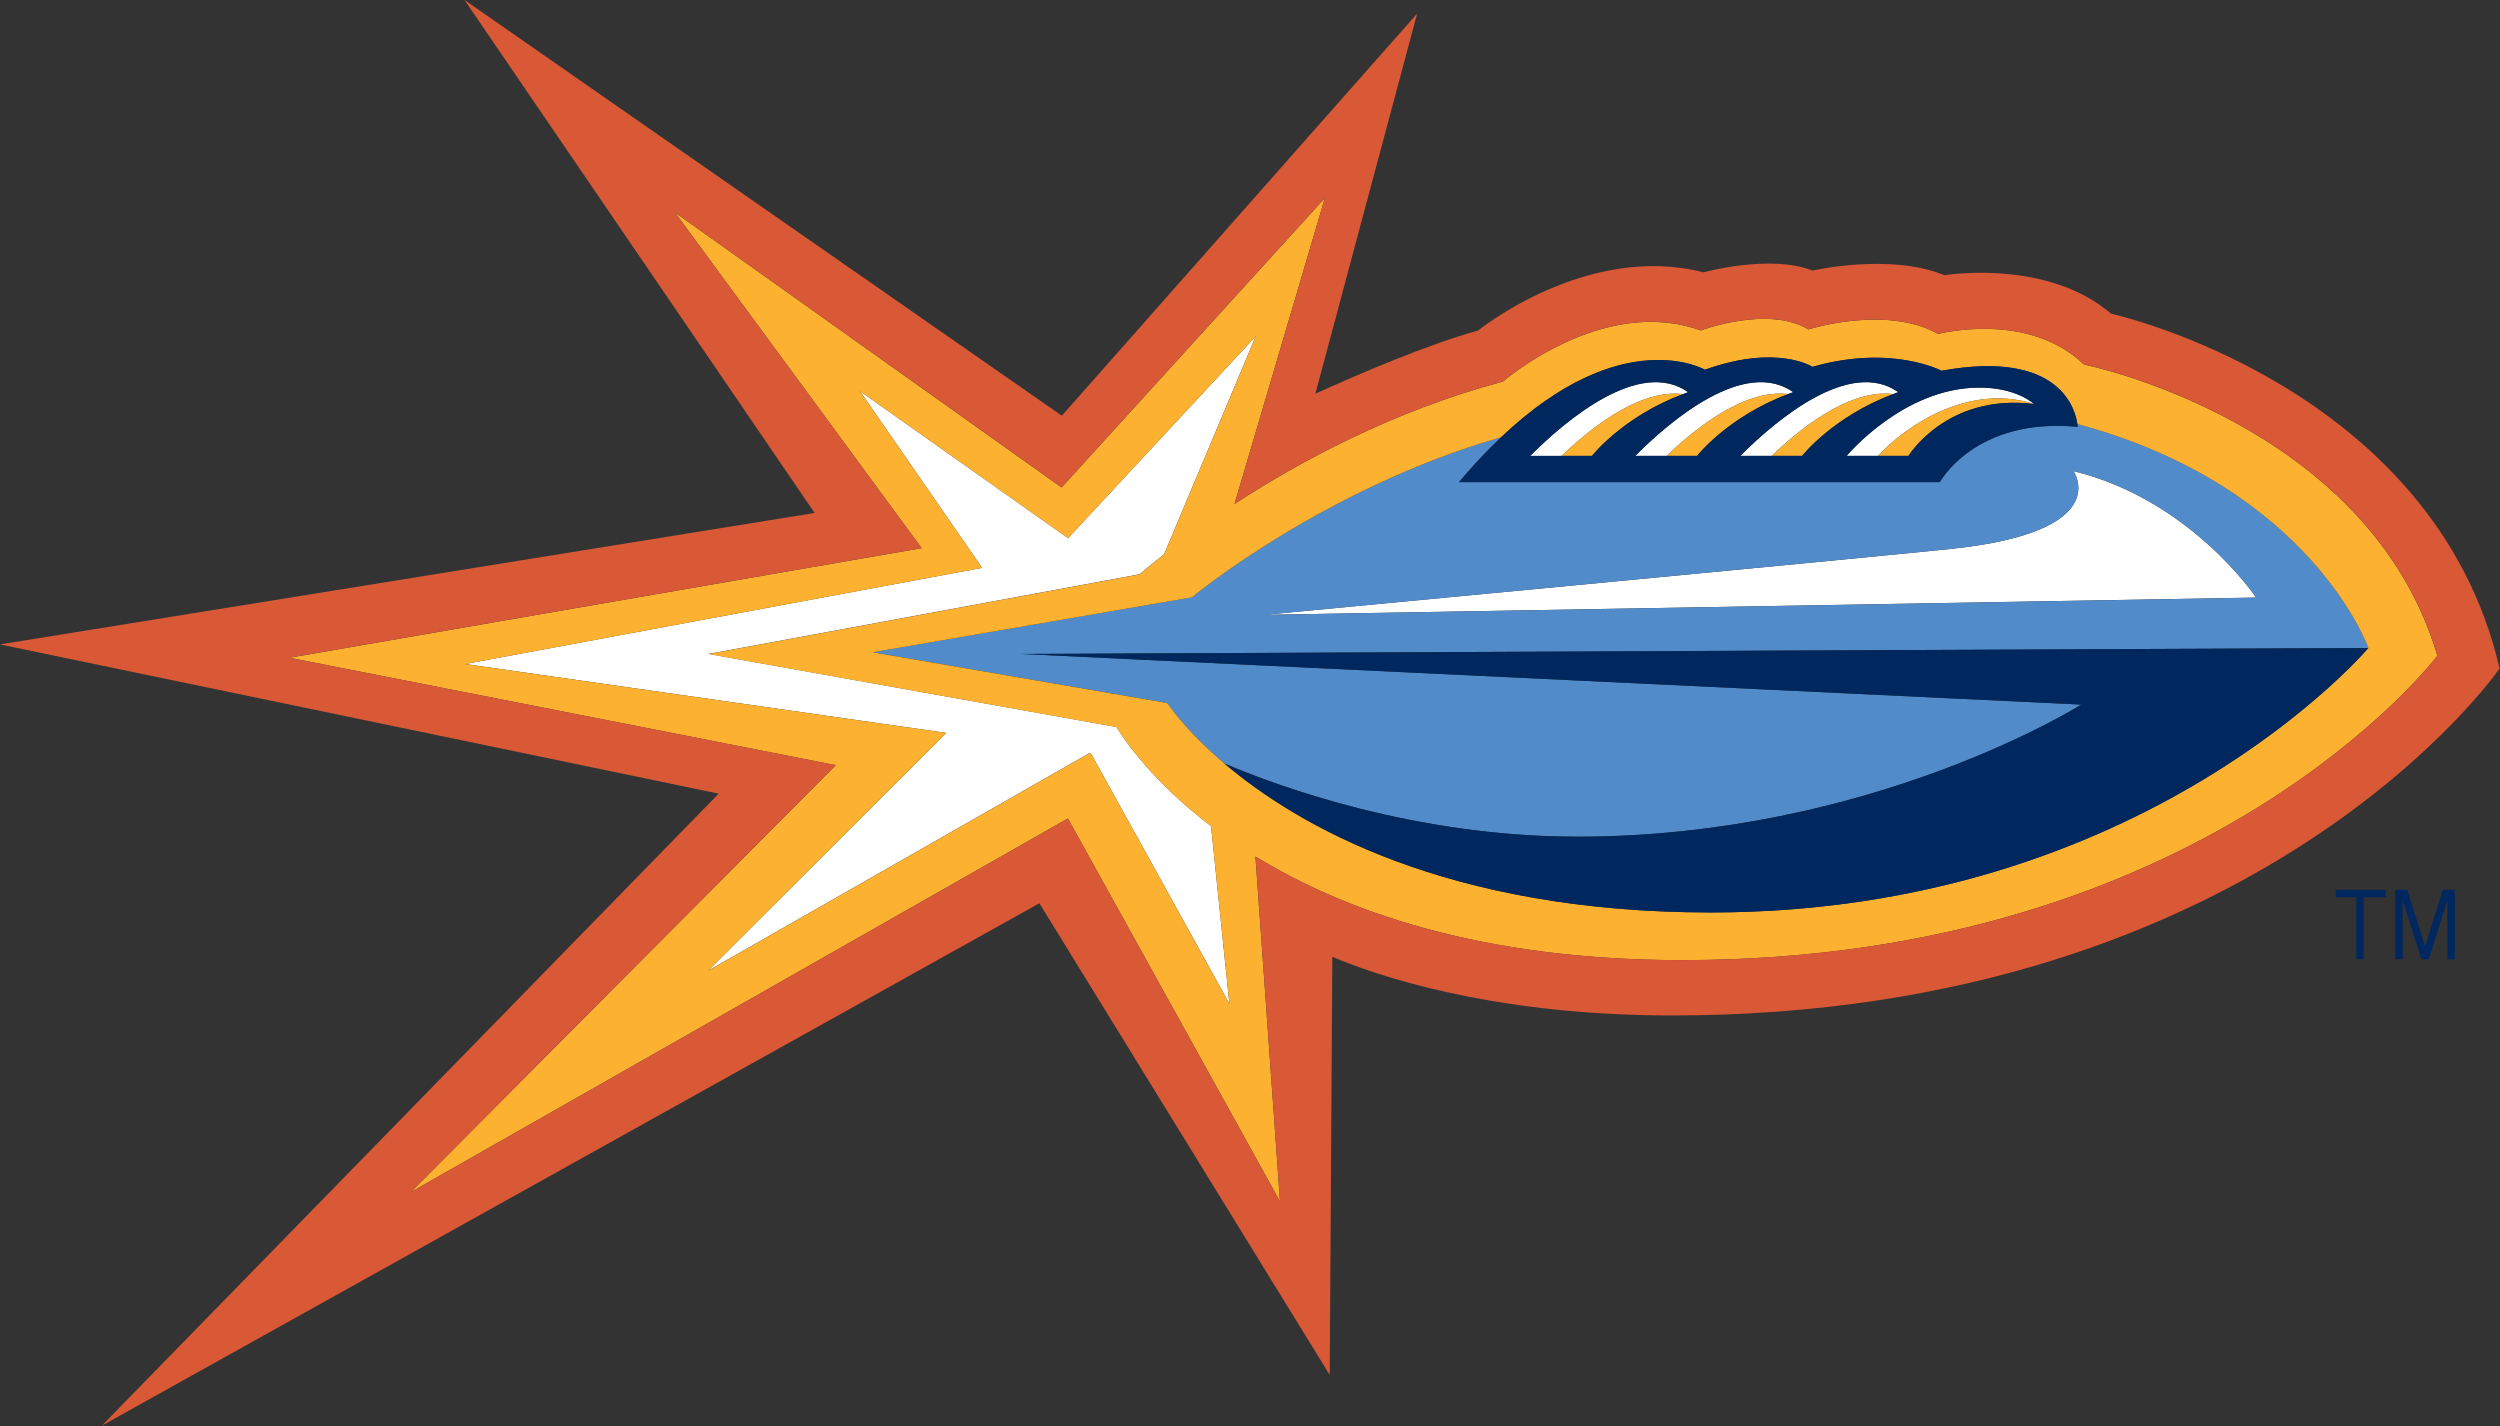 <?xml version="1.0" encoding="UTF-8" standalone="no"?>
<!DOCTYPE svg PUBLIC "-//W3C//DTD SVG 1.1//EN" "http://www.w3.org/Graphics/SVG/1.1/DTD/svg11.dtd">
<svg width="100%" height="100%" viewBox="0 0 7279 4152" version="1.1" xmlns="http://www.w3.org/2000/svg" xmlns:xlink="http://www.w3.org/1999/xlink" xml:space="preserve" xmlns:serif="http://www.serif.com/" style="fill-rule:evenodd;clip-rule:evenodd;stroke-linejoin:round;stroke-miterlimit:1.414;">
    <rect x="0" y="0" width="7279" height="4152" fill="#333333" stroke="none"/>
    <g transform="matrix(1,0,0,1,-88136.9,-44093.6)">
        <g transform="matrix(118.78,0,0,118.78,0,0)">
            <g>
                <path d="M792.843,382.768C792.843,382.768 793.889,384.254 789.83,384.677C787.669,384.903 773.023,386.291 773.023,386.291L797.322,385.868C797.322,385.868 795.718,383.469 792.843,382.768Z" style="fill:white;fill-rule:nonzero;"/>
                <path d="M783.274,380.881C783.316,380.865 783.357,380.85 783.399,380.834C782.206,379.993 780.396,381.522 779.526,382.397L780.294,382.397C780.874,381.842 782.141,380.744 783.274,380.881Z" style="fill:white;fill-rule:nonzero;"/>
                <path d="M782.87,382.396C783.45,381.841 784.717,380.744 785.851,380.88C785.892,380.864 785.933,380.849 785.975,380.833C784.781,379.992 782.972,381.521 782.101,382.396L782.87,382.396Z" style="fill:white;fill-rule:nonzero;"/>
                <path d="M785.445,382.396C786.025,381.841 787.291,380.744 788.426,380.88C788.467,380.864 788.508,380.849 788.55,380.833C787.357,379.992 785.547,381.521 784.676,382.396L785.445,382.396Z" style="fill:white;fill-rule:nonzero;"/>
                <path d="M787.284,382.396L788.05,382.396C788.762,381.632 790.294,380.611 791.879,381.125C791.879,381.125 791.461,380.722 790.537,380.722C788.671,380.722 787.284,382.396 787.284,382.396Z" style="fill:white;fill-rule:nonzero;"/>
                <path d="M770.553,384.808L772.799,379.463L768.199,384.412L763.099,380.81L766.092,385.14L753.419,387.497L765.215,389.186L759.373,395.016L768.71,389.688L768.763,389.696L772.153,395.824L771.703,391.471C770.301,390.404 769.606,389.401 769.385,389.041L759.385,387.25L769.953,385.297C770.063,385.203 770.267,385.031 770.553,384.808Z" style="fill:white;fill-rule:nonzero;"/>
            </g>
        </g>
        <g transform="matrix(118.78,0,0,118.78,0,0)">
            <path d="M800.072,387.104C800.072,387.104 798.678,383.157 792.939,381.614C792.946,381.657 792.946,381.684 792.946,381.684C790.43,381.444 789.568,383.039 789.568,383.039L777.782,383.039C778.137,382.617 778.481,382.254 778.814,381.938C774.453,383.191 771.232,385.863 771.232,385.863L763.41,387.209L770.633,388.454C770.633,388.454 771.05,389.101 772.035,389.938C773.351,390.498 776.702,391.73 780.68,391.73C787.915,391.73 793.034,388.492 793.034,388.492L767.051,387.251L800.072,387.104ZM789.83,384.677C793.889,384.254 792.843,382.768 792.843,382.768C795.718,383.469 797.322,385.869 797.322,385.869L773.023,386.292C773.023,386.291 787.669,384.902 789.83,384.677Z" style="fill:rgb(81,139,201);fill-rule:nonzero;"/>
        </g>
        <g transform="matrix(118.78,0,0,118.78,0,0)">
            <g>
                <path d="M793.101,380.156C791.717,378.828 789.527,379.408 789.527,379.408C788.255,378.687 786.347,379.295 786.347,379.295C785.357,378.7 783.704,379.322 783.704,379.322C781.302,378.447 778.863,380.572 778.863,380.572C776.174,381.289 773.88,382.531 772.279,383.574L774.494,376.074L768.04,383.17L758.563,376.429L764.61,384.658L749.112,387.344L762.505,389.977L752.088,400.442L768.195,391.284L773.394,400.673L772.791,392.216C774.953,393.54 778.29,394.756 783.251,394.756C796.139,394.756 801.764,387.295 801.764,387.295C800.068,381.556 793.101,380.156 793.101,380.156ZM768.764,389.697L768.711,389.689L759.374,395.017L765.216,389.187L753.42,387.498L766.093,385.141L763.1,380.811L768.2,384.413L772.8,379.464L770.554,384.809C770.268,385.033 770.064,385.205 769.954,385.3L759.386,387.253L769.386,389.044C769.608,389.403 770.302,390.406 771.704,391.474L772.154,395.827L768.764,389.697ZM783.958,393.588C777.489,393.588 773.823,391.455 772.035,389.939C771.05,389.102 770.633,388.455 770.633,388.455L763.41,387.21L771.232,385.864C771.232,385.864 774.453,383.192 778.814,381.939C781.788,379.118 783.809,380.284 783.809,380.284C785.583,379.649 786.446,380.214 786.446,380.214C788.377,379.657 789.611,380.309 789.611,380.309C792.526,379.779 792.893,381.273 792.939,381.615C798.678,383.158 800.072,387.105 800.072,387.105C800.072,387.105 794.593,393.588 783.958,393.588Z" style="fill:rgb(252,177,49);fill-rule:nonzero;"/>
                <path d="M780.294,382.396L781.041,382.396C781.041,382.396 781.796,381.433 783.274,380.88C782.141,380.744 780.874,381.842 780.294,382.396Z" style="fill:rgb(252,177,49);fill-rule:nonzero;"/>
                <path d="M782.87,382.396L783.617,382.396C783.617,382.396 784.372,381.433 785.851,380.88C784.717,380.744 783.45,381.842 782.87,382.396Z" style="fill:rgb(252,177,49);fill-rule:nonzero;"/>
                <path d="M785.445,382.396L786.192,382.396C786.192,382.396 786.947,381.433 788.426,380.88C787.291,380.744 786.025,381.842 785.445,382.396Z" style="fill:rgb(252,177,49);fill-rule:nonzero;"/>
                <path d="M788.05,382.396L788.8,382.396C788.8,382.396 789.738,380.857 791.879,381.125C790.294,380.611 788.762,381.633 788.05,382.396Z" style="fill:rgb(252,177,49);fill-rule:nonzero;"/>
            </g>
        </g>
        <g transform="matrix(118.78,0,0,118.78,0,0)">
            <path d="M793.766,378.91C792.187,377.553 789.681,377.967 789.681,377.967C788.34,377.416 786.447,377.854 786.447,377.854C785.428,377.444 783.775,377.896 783.775,377.896C780.907,377.161 778.25,379.323 778.25,379.323C777.002,379.667 775.282,380.408 774.261,380.872L776.756,371.554L768.047,381.411L753.404,371.22L761.987,383.795L742.016,387.017L759.635,390.675L744.515,406.167L767.496,393.362L774.613,404.924L774.677,394.674C775.603,395.07 778.465,396.112 782.996,396.112C797.453,396.112 803.289,387.606 803.289,387.606C801.679,380.651 793.766,378.91 793.766,378.91ZM783.252,394.755C778.291,394.755 774.954,393.539 772.792,392.215L773.395,400.672L768.196,391.283L752.089,400.441L762.506,389.976L749.113,387.343L764.611,384.657L758.564,376.428L768.041,383.169L774.495,376.073L772.28,383.573C773.881,382.53 776.175,381.288 778.864,380.571C778.864,380.571 781.302,378.446 783.705,379.321C783.705,379.321 785.357,378.699 786.348,379.294C786.348,379.294 788.255,378.687 789.528,379.407C789.528,379.407 791.718,378.827 793.102,380.155C793.102,380.155 800.07,381.554 801.766,387.293C801.765,387.294 796.14,394.755 783.252,394.755Z" style="fill:rgb(217,89,54);fill-rule:nonzero;"/>
        </g>
        <g transform="matrix(118.78,0,0,118.78,0,0)">
            <g>
                <path d="M800.072,387.104L767.051,387.251L793.034,388.492C793.034,388.492 787.915,391.73 780.68,391.73C776.702,391.73 773.352,390.498 772.035,389.938C773.823,391.455 777.489,393.587 783.958,393.587C794.593,393.588 800.072,387.104 800.072,387.104Z" style="fill:rgb(0,40,94);fill-rule:nonzero;"/>
                <path d="M792.946,381.684C792.946,381.684 792.946,381.657 792.939,381.614C792.893,381.272 792.526,379.778 789.611,380.308C789.611,380.308 788.377,379.657 786.446,380.213C786.446,380.213 785.584,379.649 783.809,380.283C783.809,380.283 781.788,379.117 778.814,381.938C778.481,382.253 778.137,382.617 777.782,383.039L789.568,383.039C789.568,383.039 790.431,381.443 792.946,381.684ZM781.041,382.396L780.294,382.396L779.526,382.396C780.396,381.521 782.206,379.993 783.399,380.833C783.357,380.849 783.316,380.864 783.274,380.88C781.796,381.434 781.041,382.396 781.041,382.396ZM783.617,382.396L782.87,382.396L782.101,382.396C782.972,381.521 784.781,379.993 785.975,380.833C785.933,380.849 785.892,380.864 785.851,380.88C784.372,381.434 783.617,382.396 783.617,382.396ZM786.192,382.396L785.445,382.396L784.676,382.396C785.547,381.521 787.357,379.993 788.55,380.833C788.508,380.849 788.467,380.864 788.426,380.88C786.947,381.434 786.192,382.396 786.192,382.396ZM788.8,382.396L788.05,382.396L787.284,382.396C787.284,382.396 788.671,380.721 790.537,380.721C791.461,380.721 791.879,381.124 791.879,381.124C789.737,380.857 788.8,382.396 788.8,382.396Z" style="fill:rgb(0,40,94);fill-rule:nonzero;"/>
                <path d="M799.271,393.215L799.776,393.215L799.776,394.734L799.959,394.734L799.959,393.215L800.489,393.215L800.489,393.031L799.271,393.031L799.271,393.215Z" style="fill:rgb(0,40,94);fill-rule:nonzero;"/>
                <path d="M801.899,393.031L801.462,394.418L801.025,393.031L800.732,393.031L800.732,394.734L800.914,394.734L800.914,393.288L801.371,394.734L801.554,394.734L802.01,393.288L802.01,394.734L802.192,394.734L802.192,393.031L801.899,393.031Z" style="fill:rgb(0,40,94);fill-rule:nonzero;"/>
            </g>
        </g>
    </g>
</svg>
